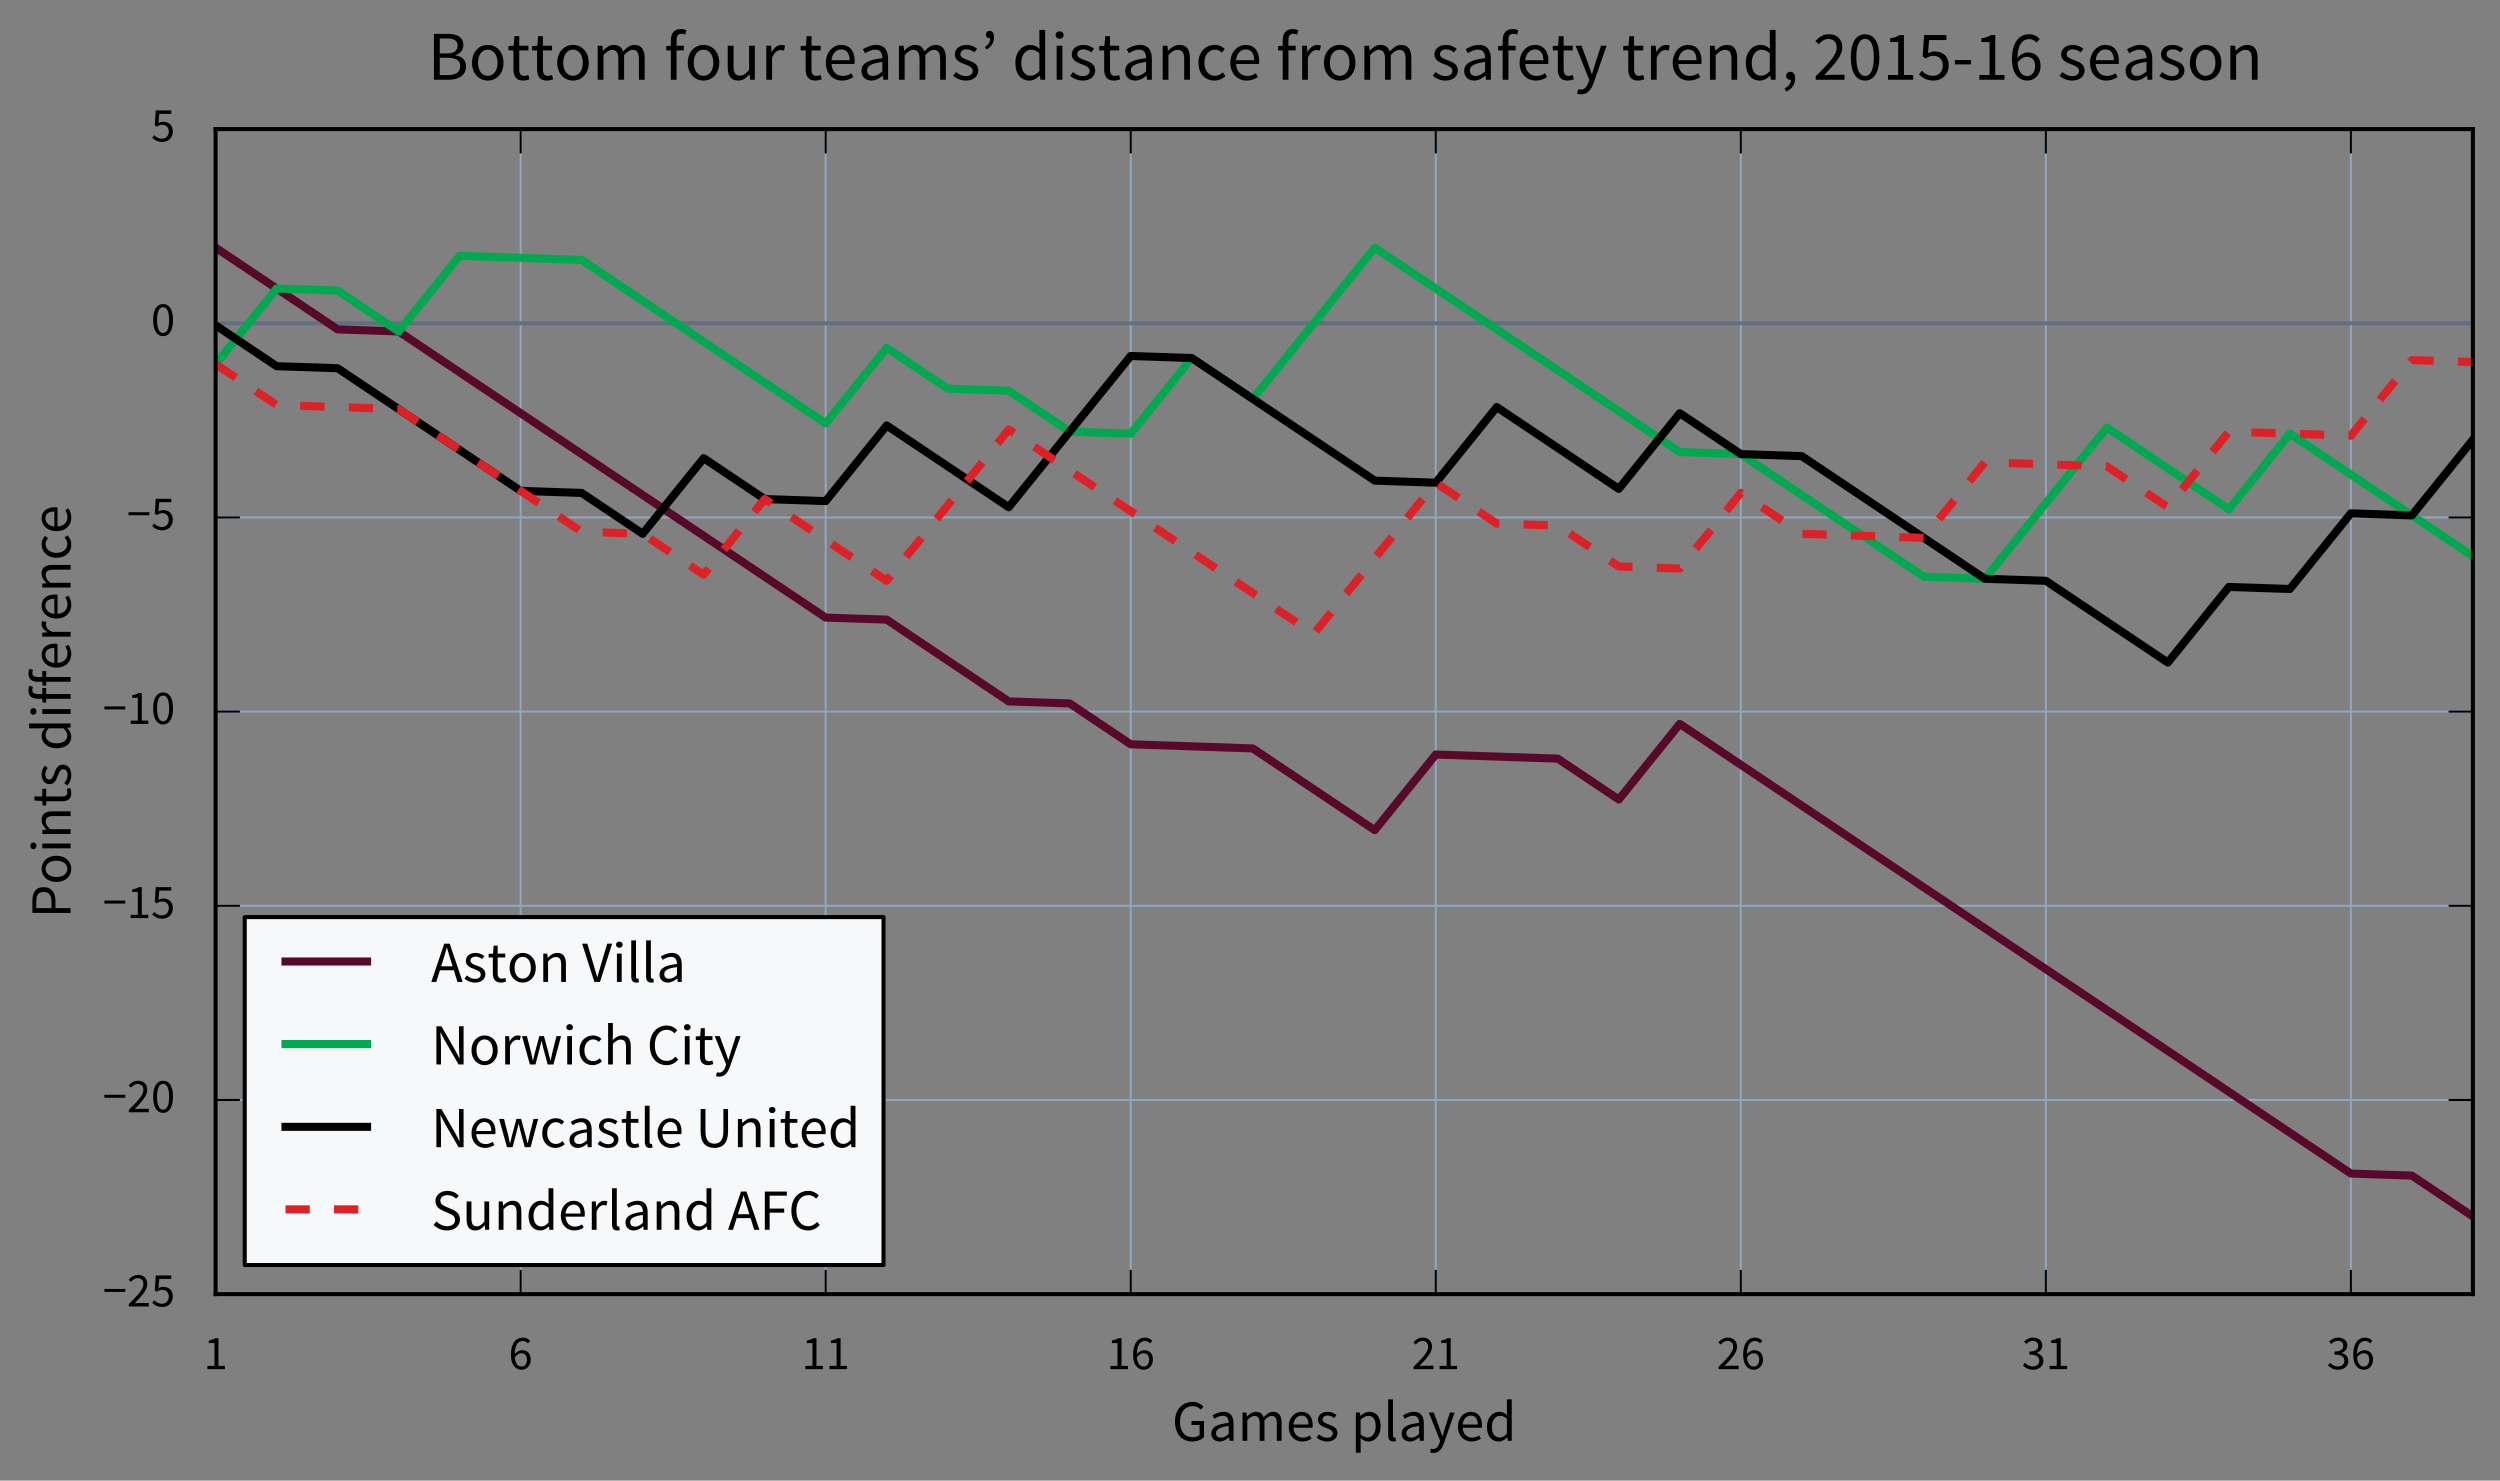 <?xml version="1.0" encoding="utf-8" standalone="no"?>
<!DOCTYPE svg PUBLIC "-//W3C//DTD SVG 1.1//EN"
  "http://www.w3.org/Graphics/SVG/1.1/DTD/svg11.dtd">
<!-- Created with matplotlib (http://matplotlib.org/) -->
<svg height="366pt" version="1.1" viewBox="0 0 618 366" width="618pt" xmlns="http://www.w3.org/2000/svg" xmlns:xlink="http://www.w3.org/1999/xlink">
 <rect x="0" y="0" width="618" height="366" fill="#808080" stroke="none"/>
 <defs>
  <style type="text/css">
*{stroke-linecap:butt;stroke-linejoin:round;stroke-miterlimit:100000;}
  </style>
 </defs>
 <g id="figure_1">
  <g id="patch_1">
   <path d="M 0 366.38 
L 618.498 366.38 
L 618.498 0 
L 0 0 
L 0 366.38 
z
" style="fill:none;"/>
  </g>
  <g id="axes_1">
   <g id="patch_2">
    <path d="M 53.298 319.912 
L 611.298 319.912 
L 611.298 31.912 
L 53.298 31.912 
L 53.298 319.912 
z
" style="fill:none;"/>
   </g>
   <g id="matplotlib.axis_1">
    <g id="xtick_1">
     <g id="line2d_1">
      <path clip-path="url(#p7cced47c94)" d="M 53.298 319.912 
L 53.298 31.912 
" style="fill:none;stroke:#8fa7bf;stroke-linecap:square;stroke-width:0.5;"/>
     </g>
     <g id="line2d_2">
      <defs>
       <path d="M 0 0 
L 0 -6 
" id="mfb1eec5b32" style="stroke:#000000;stroke-width:0.5;"/>
      </defs>
      <g>
       <use style="stroke:#000000;stroke-width:0.5;" x="53.298" xlink:href="#mfb1eec5b32" y="319.912"/>
      </g>
     </g>
     <g id="line2d_3">
      <defs>
       <path d="M 0 0 
L 0 6 
" id="mf9694073a0" style="stroke:#000000;stroke-width:0.5;"/>
      </defs>
      <g>
       <use style="stroke:#000000;stroke-width:0.5;" x="53.298" xlink:href="#mf9694073a0" y="31.912"/>
      </g>
     </g>
     <g id="text_1">
      <!-- 1 -->
      <defs>
       <path d="M 7.906 0 
L 43.906 0 
L 43.906 6.797 
L 30.703 6.797 
L 30.703 63.797 
L 24.406 63.797 
C 20.906 61.703 16.703 60.094 10.906 59.094 
L 10.906 53.797 
L 22.5 53.797 
L 22.5 6.797 
L 7.906 6.797 
z
" id="SourceSansPro-Regular-31"/>
      </defs>
      <g transform="translate(50.316 338.456)scale(0.12 -0.12)">
       <use xlink:href="#SourceSansPro-Regular-31"/>
      </g>
     </g>
    </g>
    <g id="xtick_2">
     <g id="line2d_4">
      <path clip-path="url(#p7cced47c94)" d="M 128.704 319.912 
L 128.704 31.912 
" style="fill:none;stroke:#8fa7bf;stroke-linecap:square;stroke-width:0.5;"/>
     </g>
     <g id="line2d_5">
      <g>
       <use style="stroke:#000000;stroke-width:0.5;" x="128.704" xlink:href="#mfb1eec5b32" y="319.912"/>
      </g>
     </g>
     <g id="line2d_6">
      <g>
       <use style="stroke:#000000;stroke-width:0.5;" x="128.704" xlink:href="#mf9694073a0" y="31.912"/>
      </g>
     </g>
     <g id="text_2">
      <!-- 6 -->
      <defs>
       <path d="M 26.797 5.297 
C 18.703 5.297 13.797 12 12.797 24.406 
C 17.094 30.406 22.094 32.797 26.094 32.797 
C 34 32.797 37.906 27.594 37.906 19.297 
C 37.906 10.906 33.094 5.297 26.797 5.297 
M 44.5 58.203 
C 40.906 62.094 36 65 29.094 65 
C 16.406 65 4.797 55.094 4.797 29.5 
C 4.797 9 14.297 -1.203 26.797 -1.203 
C 37.094 -1.203 45.703 7.094 45.703 19.297 
C 45.703 32.406 38.5 39 27.5 39 
C 22.297 39 16.594 35.906 12.594 31 
C 13 51.203 20.5 58.094 29.406 58.094 
C 33.406 58.094 37.297 56.203 39.906 53.094 
z
" id="SourceSansPro-Regular-36"/>
      </defs>
      <g transform="translate(125.722 338.456)scale(0.12 -0.12)">
       <use xlink:href="#SourceSansPro-Regular-36"/>
      </g>
     </g>
    </g>
    <g id="xtick_3">
     <g id="line2d_7">
      <path clip-path="url(#p7cced47c94)" d="M 204.109 319.912 
L 204.109 31.912 
" style="fill:none;stroke:#8fa7bf;stroke-linecap:square;stroke-width:0.5;"/>
     </g>
     <g id="line2d_8">
      <g>
       <use style="stroke:#000000;stroke-width:0.5;" x="204.109" xlink:href="#mfb1eec5b32" y="319.912"/>
      </g>
     </g>
     <g id="line2d_9">
      <g>
       <use style="stroke:#000000;stroke-width:0.5;" x="204.109" xlink:href="#mf9694073a0" y="31.912"/>
      </g>
     </g>
     <g id="text_3">
      <!-- 11 -->
      <g transform="translate(198.145 338.456)scale(0.12 -0.12)">
       <use xlink:href="#SourceSansPro-Regular-31"/>
       <use x="49.7" xlink:href="#SourceSansPro-Regular-31"/>
      </g>
     </g>
    </g>
    <g id="xtick_4">
     <g id="line2d_10">
      <path clip-path="url(#p7cced47c94)" d="M 279.515 319.912 
L 279.515 31.912 
" style="fill:none;stroke:#8fa7bf;stroke-linecap:square;stroke-width:0.5;"/>
     </g>
     <g id="line2d_11">
      <g>
       <use style="stroke:#000000;stroke-width:0.5;" x="279.515" xlink:href="#mfb1eec5b32" y="319.912"/>
      </g>
     </g>
     <g id="line2d_12">
      <g>
       <use style="stroke:#000000;stroke-width:0.5;" x="279.515" xlink:href="#mf9694073a0" y="31.912"/>
      </g>
     </g>
     <g id="text_4">
      <!-- 16 -->
      <g transform="translate(273.55 338.456)scale(0.12 -0.12)">
       <use xlink:href="#SourceSansPro-Regular-31"/>
       <use x="49.7" xlink:href="#SourceSansPro-Regular-36"/>
      </g>
     </g>
    </g>
    <g id="xtick_5">
     <g id="line2d_13">
      <path clip-path="url(#p7cced47c94)" d="M 354.92 319.912 
L 354.92 31.912 
" style="fill:none;stroke:#8fa7bf;stroke-linecap:square;stroke-width:0.5;"/>
     </g>
     <g id="line2d_14">
      <g>
       <use style="stroke:#000000;stroke-width:0.5;" x="354.92" xlink:href="#mfb1eec5b32" y="319.912"/>
      </g>
     </g>
     <g id="line2d_15">
      <g>
       <use style="stroke:#000000;stroke-width:0.5;" x="354.92" xlink:href="#mf9694073a0" y="31.912"/>
      </g>
     </g>
     <g id="text_5">
      <!-- 21 -->
      <defs>
       <path d="M 4 0 
L 45.203 0 
L 45.203 7.094 
L 26.703 7.094 
C 23.406 7.094 19.5 6.797 16 6.5 
C 31.094 22.297 42 34.203 42 46.203 
C 42 57.5 34.703 65 22.906 65 
C 14.594 65 8.906 61.094 3.594 55.297 
L 8.297 50.594 
C 12 54.906 16.594 58.297 21.906 58.297 
C 30 58.297 34 53.094 34 45.797 
C 34 35.5 23.203 24 4 4.906 
z
" id="SourceSansPro-Regular-32"/>
      </defs>
      <g transform="translate(348.956 338.456)scale(0.12 -0.12)">
       <use xlink:href="#SourceSansPro-Regular-32"/>
       <use x="49.7" xlink:href="#SourceSansPro-Regular-31"/>
      </g>
     </g>
    </g>
    <g id="xtick_6">
     <g id="line2d_16">
      <path clip-path="url(#p7cced47c94)" d="M 430.325 319.912 
L 430.325 31.912 
" style="fill:none;stroke:#8fa7bf;stroke-linecap:square;stroke-width:0.5;"/>
     </g>
     <g id="line2d_17">
      <g>
       <use style="stroke:#000000;stroke-width:0.5;" x="430.325" xlink:href="#mfb1eec5b32" y="319.912"/>
      </g>
     </g>
     <g id="line2d_18">
      <g>
       <use style="stroke:#000000;stroke-width:0.5;" x="430.325" xlink:href="#mf9694073a0" y="31.912"/>
      </g>
     </g>
     <g id="text_6">
      <!-- 26 -->
      <g transform="translate(424.361 338.456)scale(0.12 -0.12)">
       <use xlink:href="#SourceSansPro-Regular-32"/>
       <use x="49.7" xlink:href="#SourceSansPro-Regular-36"/>
      </g>
     </g>
    </g>
    <g id="xtick_7">
     <g id="line2d_19">
      <path clip-path="url(#p7cced47c94)" d="M 505.731 319.912 
L 505.731 31.912 
" style="fill:none;stroke:#8fa7bf;stroke-linecap:square;stroke-width:0.5;"/>
     </g>
     <g id="line2d_20">
      <g>
       <use style="stroke:#000000;stroke-width:0.5;" x="505.731" xlink:href="#mfb1eec5b32" y="319.912"/>
      </g>
     </g>
     <g id="line2d_21">
      <g>
       <use style="stroke:#000000;stroke-width:0.5;" x="505.731" xlink:href="#mf9694073a0" y="31.912"/>
      </g>
     </g>
     <g id="text_7">
      <!-- 31 -->
      <defs>
       <path d="M 2.594 7.797 
C 6.906 3.094 13.406 -1.203 23.594 -1.203 
C 35.297 -1.203 44.594 5.703 44.594 17 
C 44.594 25.797 38.5 31.406 30.797 33.203 
L 30.797 33.594 
C 37.703 36.203 42.406 41.094 42.406 48.797 
C 42.406 59.094 34.406 65 23.297 65 
C 15.797 65 9.906 61.594 5 57 
L 9.406 51.797 
C 13.203 55.594 17.703 58.297 23 58.297 
C 29.797 58.297 34 54.406 34 48.203 
C 34 41.5 29.5 36.297 15.906 36.297 
L 15.906 30 
C 31.094 30 36.297 24.906 36.297 17.297 
C 36.297 10.203 30.797 5.594 23.094 5.594 
C 15.594 5.594 10.594 9.203 6.797 13.203 
z
" id="SourceSansPro-Regular-33"/>
      </defs>
      <g transform="translate(499.766 338.456)scale(0.12 -0.12)">
       <use xlink:href="#SourceSansPro-Regular-33"/>
       <use x="49.7" xlink:href="#SourceSansPro-Regular-31"/>
      </g>
     </g>
    </g>
    <g id="xtick_8">
     <g id="line2d_22">
      <path clip-path="url(#p7cced47c94)" d="M 581.136 319.912 
L 581.136 31.912 
" style="fill:none;stroke:#8fa7bf;stroke-linecap:square;stroke-width:0.5;"/>
     </g>
     <g id="line2d_23">
      <g>
       <use style="stroke:#000000;stroke-width:0.5;" x="581.136" xlink:href="#mfb1eec5b32" y="319.912"/>
      </g>
     </g>
     <g id="line2d_24">
      <g>
       <use style="stroke:#000000;stroke-width:0.5;" x="581.136" xlink:href="#mf9694073a0" y="31.912"/>
      </g>
     </g>
     <g id="text_8">
      <!-- 36 -->
      <g transform="translate(575.172 338.456)scale(0.12 -0.12)">
       <use xlink:href="#SourceSansPro-Regular-33"/>
       <use x="49.7" xlink:href="#SourceSansPro-Regular-36"/>
      </g>
     </g>
    </g>
    <g id="text_9">
     <!-- Games played -->
     <defs>
      <path d="M 2.797 5.5 
C 7.406 1.703 14 -1.203 20.906 -1.203 
C 32.406 -1.203 38.703 5.406 38.703 13.297 
C 38.703 22.5 30.906 25.406 23.906 28 
C 18.406 30.094 13.094 31.797 13.094 36.406 
C 13.094 40.094 15.906 43.406 22 43.406 
C 26.297 43.406 29.797 41.594 33.094 39.094 
L 37 44.297 
C 33.297 47.297 28 49.797 21.906 49.797 
C 11.406 49.797 5.203 43.797 5.203 36 
C 5.203 27.797 12.797 24.5 19.703 22 
C 25 20 30.797 17.797 30.797 12.797 
C 30.797 8.594 27.594 5.203 21.203 5.203 
C 15.406 5.203 11.094 7.594 6.906 11 
z
" id="SourceSansPro-Regular-73"/>
      <path d="M 5.797 12.594 
C 5.797 3.906 11.906 -1.203 20.094 -1.203 
C 26.094 -1.203 31.5 2 36.203 5.797 
L 36.406 5.797 
L 37.094 0 
L 43.906 0 
L 43.906 29.797 
C 43.906 41.906 38.906 49.797 27 49.797 
C 19.203 49.797 12.406 46.406 7.906 43.5 
L 11.203 37.797 
C 15 40.406 20 43 25.703 43 
C 33.594 43 35.703 37 35.703 30.797 
C 15 28.5 5.797 23.203 5.797 12.594 
M 13.906 13.203 
C 13.906 19.406 19.406 23.406 35.703 25.406 
L 35.703 11.906 
C 31 7.703 27.094 5.406 22.406 5.406 
C 17.594 5.406 13.906 7.703 13.906 13.203 
" id="SourceSansPro-Regular-61"/>
      <path d="M 5.203 32.797 
C 5.203 11.406 17.5 -1.203 34.703 -1.203 
C 43.5 -1.203 50.703 2 55 6.406 
L 55 34 
L 33.5 34 
L 33.5 27.094 
L 47.406 27.094 
L 47.406 10 
C 44.797 7.594 40.297 6.094 35.594 6.094 
C 21.594 6.094 13.797 16.5 13.797 33 
C 13.797 49.297 22.297 59.5 35.5 59.5 
C 42.094 59.5 46.203 56.906 49.5 53.406 
L 54.203 58.703 
C 50.406 62.703 44.406 66.797 35.406 66.797 
C 17.906 66.797 5.203 53.906 5.203 32.797 
" id="SourceSansPro-Regular-47"/>
      <path d="M 4.906 -13.406 
L 3.297 -19.906 
C 4.906 -20.5 6.797 -20.906 9 -20.906 
C 18.797 -20.906 23.797 -13.594 27.203 -4 
L 45.5 48.594 
L 37.5 48.594 
L 28.797 21.703 
C 27.5 17.406 26.094 12.406 24.703 8 
L 24.297 8 
C 22.797 12.5 21.094 17.5 19.594 21.703 
L 9.703 48.594 
L 1.203 48.594 
L 20.703 -0.094 
L 19.594 -3.703 
C 17.594 -9.703 14.094 -14.094 8.594 -14.094 
C 7.406 -14.094 5.906 -13.703 4.906 -13.406 
" id="SourceSansPro-Regular-79"/>
      <path d="M 8.203 9.797 
C 8.203 2.703 10.703 -1.203 16.906 -1.203 
C 19.094 -1.203 20.5 -0.906 21.594 -0.406 
L 20.5 5.797 
C 19.594 5.594 19.203 5.594 18.703 5.594 
C 17.5 5.594 16.406 6.594 16.406 9.203 
L 16.406 71.203 
L 8.203 71.203 
z
" id="SourceSansPro-Regular-6c"/>
      <path d="M 16.203 4.406 
C 20.703 0.906 25.203 -1.203 29.703 -1.203 
C 40.797 -1.203 50.703 8.5 50.703 25 
C 50.703 40.094 44 49.797 31.5 49.797 
C 25.797 49.797 20.406 46.703 16 43 
L 15.703 43 
L 15 48.594 
L 8.203 48.594 
L 8.203 -20.5 
L 16.406 -20.5 
L 16.406 -4.094 
z
M 16.406 10.797 
L 16.406 36.297 
C 21.203 40.594 25.297 42.906 29.406 42.906 
C 38.594 42.906 42.203 35.703 42.203 25 
C 42.203 13 36.297 5.703 28.297 5.703 
C 25.094 5.703 20.797 7.094 16.406 10.797 
" id="SourceSansPro-Regular-70"/>
      <path id="SourceSansPro-Regular-20"/>
      <path d="M 4.703 24.203 
C 4.703 8 12.594 -1.203 24.797 -1.203 
C 30.5 -1.203 35.703 2 39.5 5.703 
L 39.797 5.703 
L 40.5 0 
L 47.297 0 
L 47.297 71.203 
L 39 71.203 
L 39 52.5 
L 39.406 44.203 
C 35.094 47.703 31.406 49.797 25.797 49.797 
C 14.703 49.797 4.703 40 4.703 24.203 
M 13.203 24.297 
C 13.203 35.406 19.406 42.906 27.203 42.906 
C 31.203 42.906 34.906 41.5 39 37.797 
L 39 12.406 
C 35 7.906 31.094 5.703 26.594 5.703 
C 18.094 5.703 13.203 12.703 13.203 24.297 
" id="SourceSansPro-Regular-64"/>
      <path d="M 4.594 24.203 
C 4.594 8.297 14.906 -1.203 27.906 -1.203 
C 34.5 -1.203 39.703 1.094 43.906 3.797 
L 41 9.203 
C 37.406 6.906 33.5 5.406 28.906 5.406 
C 19.594 5.406 13.297 12 12.703 22.5 
L 45.5 22.5 
C 45.703 23.703 45.797 25.297 45.797 27 
C 45.797 40.906 38.797 49.797 26.406 49.797 
C 15.297 49.797 4.594 40.094 4.594 24.203 
M 12.594 27.906 
C 13.594 37.703 19.797 43.297 26.594 43.297 
C 34.203 43.297 38.594 37.797 38.594 27.906 
z
" id="SourceSansPro-Regular-65"/>
      <path d="M 8.203 0 
L 16.406 0 
L 16.406 35.203 
C 20.906 40.203 25 42.703 28.594 42.703 
C 34.797 42.703 37.703 38.797 37.703 29.703 
L 37.703 0 
L 45.906 0 
L 45.906 35.203 
C 50.406 40.203 54.297 42.703 58.094 42.703 
C 64.203 42.703 67.094 38.797 67.094 29.703 
L 67.094 0 
L 75.297 0 
L 75.297 30.797 
C 75.297 43.203 70.5 49.797 60.5 49.797 
C 54.594 49.797 49.594 46 44.5 40.5 
C 42.5 46.297 38.5 49.797 31.094 49.797 
C 25.297 49.797 20.203 46.203 16 41.594 
L 15.703 41.594 
L 15 48.594 
L 8.203 48.594 
z
" id="SourceSansPro-Regular-6d"/>
     </defs>
     <g transform="translate(289.709 356.169)scale(0.144 -0.144)">
      <use xlink:href="#SourceSansPro-Regular-47"/>
      <use x="61.7" xlink:href="#SourceSansPro-Regular-61"/>
      <use x="112.9" xlink:href="#SourceSansPro-Regular-6d"/>
      <use x="195.8" xlink:href="#SourceSansPro-Regular-65"/>
      <use x="245.4" xlink:href="#SourceSansPro-Regular-73"/>
      <use x="287.3" xlink:href="#SourceSansPro-Regular-20"/>
      <use x="307.5" xlink:href="#SourceSansPro-Regular-70"/>
      <use x="363" xlink:href="#SourceSansPro-Regular-6c"/>
      <use x="388.5" xlink:href="#SourceSansPro-Regular-61"/>
      <use x="439.7" xlink:href="#SourceSansPro-Regular-79"/>
      <use x="486.4" xlink:href="#SourceSansPro-Regular-65"/>
      <use x="536" xlink:href="#SourceSansPro-Regular-64"/>
     </g>
    </g>
   </g>
   <g id="matplotlib.axis_2">
    <g id="ytick_1">
     <g id="line2d_25">
      <path clip-path="url(#p7cced47c94)" d="M 53.298 319.912 
L 611.298 319.912 
" style="fill:none;stroke:#8fa7bf;stroke-linecap:square;stroke-width:0.5;"/>
     </g>
     <g id="line2d_26">
      <defs>
       <path d="M 0 0 
L 6 0 
" id="m3d89b1f6ba" style="stroke:#000000;stroke-width:0.5;"/>
      </defs>
      <g>
       <use style="stroke:#000000;stroke-width:0.5;" x="53.298" xlink:href="#m3d89b1f6ba" y="319.912"/>
      </g>
     </g>
     <g id="line2d_27">
      <defs>
       <path d="M 0 0 
L -6 0 
" id="m91577f05fb" style="stroke:#000000;stroke-width:0.5;"/>
      </defs>
      <g>
       <use style="stroke:#000000;stroke-width:0.5;" x="611.298" xlink:href="#m91577f05fb" y="319.912"/>
      </g>
     </g>
     <g id="text_10">
      <!-- −25 -->
      <defs>
       <path d="M 2.5 7.5 
C 6.906 3.094 13.203 -1.203 23.406 -1.203 
C 34.5 -1.203 44.906 6.594 44.906 20.406 
C 44.906 34.203 36 40.406 25.094 40.406 
C 21.203 40.406 18.297 39.406 15.297 37.797 
L 17 56.703 
L 41.703 56.703 
L 41.703 63.797 
L 9.797 63.797 
L 7.703 33.094 
L 12.094 30.297 
C 15.906 32.797 18.594 34.203 23 34.203 
C 31.203 34.203 36.594 29 36.594 20.203 
C 36.594 11.297 30.406 5.594 22.594 5.594 
C 15.094 5.594 10.297 9.094 6.5 12.906 
z
" id="SourceSansPro-Regular-35"/>
       <path d="M 3.406 29.906 
L 46.297 29.906 
L 46.297 36.094 
L 3.406 36.094 
z
" id="SourceSansPro-Regular-2212"/>
      </defs>
      <g transform="translate(25.405 322.954)scale(0.12 -0.12)">
       <use xlink:href="#SourceSansPro-Regular-2212"/>
       <use x="49.7" xlink:href="#SourceSansPro-Regular-32"/>
       <use x="99.4" xlink:href="#SourceSansPro-Regular-35"/>
      </g>
     </g>
    </g>
    <g id="ytick_2">
     <g id="line2d_28">
      <path clip-path="url(#p7cced47c94)" d="M 53.298 271.912 
L 611.298 271.912 
" style="fill:none;stroke:#8fa7bf;stroke-linecap:square;stroke-width:0.5;"/>
     </g>
     <g id="line2d_29">
      <g>
       <use style="stroke:#000000;stroke-width:0.5;" x="53.298" xlink:href="#m3d89b1f6ba" y="271.912"/>
      </g>
     </g>
     <g id="line2d_30">
      <g>
       <use style="stroke:#000000;stroke-width:0.5;" x="611.298" xlink:href="#m91577f05fb" y="271.912"/>
      </g>
     </g>
     <g id="text_11">
      <!-- −20 -->
      <defs>
       <path d="M 24.906 -1.203 
C 37.594 -1.203 45.297 10.703 45.297 32.094 
C 45.297 53.5 37.594 65 24.906 65 
C 12.094 65 4.406 53.5 4.406 32.094 
C 4.406 10.703 12.094 -1.203 24.906 -1.203 
M 24.906 5.406 
C 17.406 5.406 12.406 13.406 12.406 32.094 
C 12.406 50.797 17.406 58.406 24.906 58.406 
C 32.297 58.406 37.297 50.797 37.297 32.094 
C 37.297 13.406 32.297 5.406 24.906 5.406 
" id="SourceSansPro-Regular-30"/>
      </defs>
      <g transform="translate(25.405 274.954)scale(0.12 -0.12)">
       <use xlink:href="#SourceSansPro-Regular-2212"/>
       <use x="49.7" xlink:href="#SourceSansPro-Regular-32"/>
       <use x="99.4" xlink:href="#SourceSansPro-Regular-30"/>
      </g>
     </g>
    </g>
    <g id="ytick_3">
     <g id="line2d_31">
      <path clip-path="url(#p7cced47c94)" d="M 53.298 223.912 
L 611.298 223.912 
" style="fill:none;stroke:#8fa7bf;stroke-linecap:square;stroke-width:0.5;"/>
     </g>
     <g id="line2d_32">
      <g>
       <use style="stroke:#000000;stroke-width:0.5;" x="53.298" xlink:href="#m3d89b1f6ba" y="223.912"/>
      </g>
     </g>
     <g id="line2d_33">
      <g>
       <use style="stroke:#000000;stroke-width:0.5;" x="611.298" xlink:href="#m91577f05fb" y="223.912"/>
      </g>
     </g>
     <g id="text_12">
      <!-- −15 -->
      <g transform="translate(25.405 226.954)scale(0.12 -0.12)">
       <use xlink:href="#SourceSansPro-Regular-2212"/>
       <use x="49.7" xlink:href="#SourceSansPro-Regular-31"/>
       <use x="99.4" xlink:href="#SourceSansPro-Regular-35"/>
      </g>
     </g>
    </g>
    <g id="ytick_4">
     <g id="line2d_34">
      <path clip-path="url(#p7cced47c94)" d="M 53.298 175.912 
L 611.298 175.912 
" style="fill:none;stroke:#8fa7bf;stroke-linecap:square;stroke-width:0.5;"/>
     </g>
     <g id="line2d_35">
      <g>
       <use style="stroke:#000000;stroke-width:0.5;" x="53.298" xlink:href="#m3d89b1f6ba" y="175.912"/>
      </g>
     </g>
     <g id="line2d_36">
      <g>
       <use style="stroke:#000000;stroke-width:0.5;" x="611.298" xlink:href="#m91577f05fb" y="175.912"/>
      </g>
     </g>
     <g id="text_13">
      <!-- −10 -->
      <g transform="translate(25.405 178.954)scale(0.12 -0.12)">
       <use xlink:href="#SourceSansPro-Regular-2212"/>
       <use x="49.7" xlink:href="#SourceSansPro-Regular-31"/>
       <use x="99.4" xlink:href="#SourceSansPro-Regular-30"/>
      </g>
     </g>
    </g>
    <g id="ytick_5">
     <g id="line2d_37">
      <path clip-path="url(#p7cced47c94)" d="M 53.298 127.912 
L 611.298 127.912 
" style="fill:none;stroke:#8fa7bf;stroke-linecap:square;stroke-width:0.5;"/>
     </g>
     <g id="line2d_38">
      <g>
       <use style="stroke:#000000;stroke-width:0.5;" x="53.298" xlink:href="#m3d89b1f6ba" y="127.912"/>
      </g>
     </g>
     <g id="line2d_39">
      <g>
       <use style="stroke:#000000;stroke-width:0.5;" x="611.298" xlink:href="#m91577f05fb" y="127.912"/>
      </g>
     </g>
     <g id="text_14">
      <!-- −5 -->
      <g transform="translate(31.37 130.954)scale(0.12 -0.12)">
       <use xlink:href="#SourceSansPro-Regular-2212"/>
       <use x="49.7" xlink:href="#SourceSansPro-Regular-35"/>
      </g>
     </g>
    </g>
    <g id="ytick_6">
     <g id="line2d_40">
      <path clip-path="url(#p7cced47c94)" d="M 53.298 79.912 
L 611.298 79.912 
" style="fill:none;stroke:#8fa7bf;stroke-linecap:square;stroke-width:0.5;"/>
     </g>
     <g id="line2d_41">
      <g>
       <use style="stroke:#000000;stroke-width:0.5;" x="53.298" xlink:href="#m3d89b1f6ba" y="79.912"/>
      </g>
     </g>
     <g id="line2d_42">
      <g>
       <use style="stroke:#000000;stroke-width:0.5;" x="611.298" xlink:href="#m91577f05fb" y="79.912"/>
      </g>
     </g>
     <g id="text_15">
      <!-- 0 -->
      <g transform="translate(37.334 82.954)scale(0.12 -0.12)">
       <use xlink:href="#SourceSansPro-Regular-30"/>
      </g>
     </g>
    </g>
    <g id="ytick_7">
     <g id="line2d_43">
      <path clip-path="url(#p7cced47c94)" d="M 53.298 31.912 
L 611.298 31.912 
" style="fill:none;stroke:#8fa7bf;stroke-linecap:square;stroke-width:0.5;"/>
     </g>
     <g id="line2d_44">
      <g>
       <use style="stroke:#000000;stroke-width:0.5;" x="53.298" xlink:href="#m3d89b1f6ba" y="31.912"/>
      </g>
     </g>
     <g id="line2d_45">
      <g>
       <use style="stroke:#000000;stroke-width:0.5;" x="611.298" xlink:href="#m91577f05fb" y="31.912"/>
      </g>
     </g>
     <g id="text_16">
      <!-- 5 -->
      <g transform="translate(37.334 34.954)scale(0.12 -0.12)">
       <use xlink:href="#SourceSansPro-Regular-35"/>
      </g>
     </g>
    </g>
    <g id="text_17">
     <!-- Points difference -->
     <defs>
      <path d="M 12.406 58.594 
C 15.594 58.594 18.094 60.797 18.094 63.906 
C 18.094 67.094 15.594 69.203 12.406 69.203 
C 9.203 69.203 6.703 67.094 6.703 63.906 
C 6.703 60.797 9.203 58.594 12.406 58.594 
M 8.203 0 
L 16.406 0 
L 16.406 48.594 
L 8.203 48.594 
z
" id="SourceSansPro-Regular-69"/>
      <path d="M 9.594 15 
C 9.594 5.406 13.094 -1.203 23.5 -1.203 
C 26.5 -1.203 29.797 -0.297 32.5 0.594 
L 30.906 6.797 
C 29.297 6.203 27.094 5.5 25.406 5.5 
C 19.797 5.5 17.906 8.906 17.906 14.906 
L 17.906 41.906 
L 31 41.906 
L 31 48.594 
L 17.906 48.594 
L 17.906 62.203 
L 11 62.203 
L 10 48.594 
L 2.406 48.094 
L 2.406 41.906 
L 9.594 41.906 
z
" id="SourceSansPro-Regular-74"/>
      <path d="M 31.906 70.797 
C 29.703 71.703 26.797 72.406 23.797 72.406 
C 14.094 72.406 9.594 66.203 9.594 56.297 
L 9.594 48.594 
L 3 48.094 
L 3 41.906 
L 9.594 41.906 
L 9.594 0 
L 17.797 0 
L 17.797 41.906 
L 28.094 41.906 
L 28.094 48.594 
L 17.797 48.594 
L 17.797 56.297 
C 17.797 62.5 20 65.703 24.594 65.703 
C 26.406 65.703 28.297 65.297 30.094 64.5 
z
" id="SourceSansPro-Regular-66"/>
      <path d="M 4.594 24.203 
C 4.594 8.094 14.5 -1.203 27.406 -1.203 
C 33.203 -1.203 38.797 1.203 43.203 5.094 
L 39.5 10.5 
C 36.594 7.906 32.703 5.594 28.094 5.594 
C 19.203 5.594 13.094 13.094 13.094 24.203 
C 13.094 35.406 19.5 43 28.297 43 
C 32.203 43 35.203 41.203 38.094 38.703 
L 42.203 44 
C 38.906 47.094 34.406 49.797 28 49.797 
C 15.5 49.797 4.594 40.5 4.594 24.203 
" id="SourceSansPro-Regular-63"/>
      <path d="M 4.594 24.203 
C 4.594 8.094 15.203 -1.203 27.094 -1.203 
C 39 -1.203 49.594 8.094 49.594 24.203 
C 49.594 40.5 39 49.797 27.094 49.797 
C 15.203 49.797 4.594 40.5 4.594 24.203 
M 13.094 24.203 
C 13.094 35.406 18.797 43 27.094 43 
C 35.5 43 41.094 35.406 41.094 24.203 
C 41.094 13.094 35.5 5.594 27.094 5.594 
C 18.797 5.594 13.094 13.094 13.094 24.203 
" id="SourceSansPro-Regular-6f"/>
      <path d="M 8.203 0 
L 16.406 0 
L 16.406 35.203 
C 21.297 40.094 24.703 42.703 29.703 42.703 
C 36.094 42.703 38.906 38.797 38.906 29.703 
L 38.906 0 
L 47.094 0 
L 47.094 30.797 
C 47.094 43.203 42.5 49.797 32.297 49.797 
C 25.594 49.797 20.594 46.203 16 41.594 
L 15.703 41.594 
L 15 48.594 
L 8.203 48.594 
z
" id="SourceSansPro-Regular-6e"/>
      <path d="M 8.203 0 
L 16.406 0 
L 16.406 31.203 
C 19.703 39.406 24.594 42.406 28.703 42.406 
C 30.703 42.406 31.797 42.094 33.406 41.594 
L 35 48.797 
C 33.406 49.5 31.906 49.797 29.797 49.797 
C 24.297 49.797 19.297 45.906 16 39.797 
L 15.703 39.797 
L 15 48.594 
L 8.203 48.594 
z
" id="SourceSansPro-Regular-72"/>
      <path d="M 9 0 
L 17.297 0 
L 17.297 26 
L 29.094 26 
C 43.5 26 53.297 32.5 53.297 46.297 
C 53.297 60.703 43.594 65.594 29.094 65.594 
L 9 65.594 
z
M 17.297 32.797 
L 17.297 58.906 
L 28.094 58.906 
C 39.406 58.906 45 55.797 45 46.297 
C 45 37 39.5 32.797 28.094 32.797 
z
" id="SourceSansPro-Regular-50"/>
     </defs>
     <g transform="translate(17.453 226.98)rotate(-90.0)scale(0.144 -0.144)">
      <use xlink:href="#SourceSansPro-Regular-50"/>
      <use x="57.6" xlink:href="#SourceSansPro-Regular-6f"/>
      <use x="111.8" xlink:href="#SourceSansPro-Regular-69"/>
      <use x="136.4" xlink:href="#SourceSansPro-Regular-6e"/>
      <use x="191.1" xlink:href="#SourceSansPro-Regular-74"/>
      <use x="224.9" xlink:href="#SourceSansPro-Regular-73"/>
      <use x="266.8" xlink:href="#SourceSansPro-Regular-20"/>
      <use x="287" xlink:href="#SourceSansPro-Regular-64"/>
      <use x="342.5" xlink:href="#SourceSansPro-Regular-69"/>
      <use x="367.1" xlink:href="#SourceSansPro-Regular-66"/>
      <use x="396.3" xlink:href="#SourceSansPro-Regular-66"/>
      <use x="425.5" xlink:href="#SourceSansPro-Regular-65"/>
      <use x="475.1" xlink:href="#SourceSansPro-Regular-72"/>
      <use x="509.8" xlink:href="#SourceSansPro-Regular-65"/>
      <use x="559.4" xlink:href="#SourceSansPro-Regular-6e"/>
      <use x="614.1" xlink:href="#SourceSansPro-Regular-63"/>
      <use x="659.7" xlink:href="#SourceSansPro-Regular-65"/>
     </g>
    </g>
   </g>
   <g id="line2d_46">
    <path clip-path="url(#p7cced47c94)" d="M 53.298 79.912 
L 611.298 79.912 
" style="fill:none;stroke:#607080;stroke-linecap:square;"/>
   </g>
   <g id="line2d_47">
    <path clip-path="url(#p7cced47c94)" d="M 53.298 61.217 
L 68.379 71.322 
L 83.461 81.428 
L 98.542 81.933 
L 113.623 92.038 
L 128.704 102.143 
L 143.785 112.249 
L 158.866 122.354 
L 173.947 132.459 
L 189.028 142.564 
L 204.109 152.67 
L 219.19 153.175 
L 234.271 163.28 
L 249.352 173.385 
L 264.434 173.891 
L 279.515 183.996 
L 294.596 184.501 
L 309.677 185.007 
L 324.758 195.112 
L 339.839 205.217 
L 354.92 186.522 
L 370.001 187.028 
L 385.082 187.533 
L 400.163 197.638 
L 415.244 178.943 
L 430.325 189.049 
L 445.406 199.154 
L 460.488 209.259 
L 475.569 219.364 
L 490.65 229.47 
L 505.731 239.575 
L 520.812 249.68 
L 535.893 259.785 
L 550.974 269.891 
L 566.055 279.996 
L 581.136 290.101 
L 596.217 290.607 
L 611.298 300.712 
" style="fill:none;stroke:#58092b;stroke-linecap:square;stroke-width:2.0;"/>
   </g>
   <g id="line2d_48">
    <path clip-path="url(#p7cced47c94)" d="M 53.298 90.017 
L 68.379 71.322 
L 83.461 71.828 
L 98.542 81.933 
L 113.623 63.238 
L 128.704 63.743 
L 143.785 64.249 
L 158.866 74.354 
L 173.947 84.459 
L 189.028 94.564 
L 204.109 104.67 
L 219.19 85.975 
L 234.271 96.08 
L 249.352 96.585 
L 264.434 106.691 
L 279.515 107.196 
L 294.596 88.501 
L 309.677 98.607 
L 324.758 79.912 
L 339.839 61.217 
L 354.92 71.322 
L 370.001 81.428 
L 385.082 91.533 
L 400.163 101.638 
L 415.244 111.743 
L 430.325 112.249 
L 445.406 122.354 
L 460.488 132.459 
L 475.569 142.564 
L 490.65 143.07 
L 505.731 124.375 
L 520.812 105.68 
L 535.893 115.785 
L 550.974 125.891 
L 566.055 107.196 
L 581.136 117.301 
L 596.217 127.407 
L 611.298 137.512 
" style="fill:none;stroke:#00a94f;stroke-linecap:square;stroke-width:2.0;"/>
   </g>
   <g id="line2d_49">
    <path clip-path="url(#p7cced47c94)" d="M 53.298 80.417 
L 68.379 90.522 
L 83.461 91.028 
L 98.542 101.133 
L 113.623 111.238 
L 128.704 121.343 
L 143.785 121.849 
L 158.866 131.954 
L 173.947 113.259 
L 189.028 123.364 
L 204.109 123.87 
L 219.19 105.175 
L 234.271 115.28 
L 249.352 125.385 
L 264.434 106.691 
L 279.515 87.996 
L 294.596 88.501 
L 309.677 98.607 
L 324.758 108.712 
L 339.839 118.817 
L 354.92 119.322 
L 370.001 100.628 
L 385.082 110.733 
L 400.163 120.838 
L 415.244 102.143 
L 430.325 112.249 
L 445.406 112.754 
L 460.488 122.859 
L 475.569 132.964 
L 490.65 143.07 
L 505.731 143.575 
L 520.812 153.68 
L 535.893 163.785 
L 550.974 145.091 
L 566.055 145.596 
L 581.136 126.901 
L 596.217 127.407 
L 611.298 108.712 
" style="fill:none;stroke:#000000;stroke-linecap:square;stroke-width:2.0;"/>
   </g>
   <g id="line2d_50">
    <path clip-path="url(#p7cced47c94)" d="M 53.298 90.017 
L 68.379 100.122 
L 83.461 100.628 
L 98.542 101.133 
L 113.623 111.238 
L 128.704 121.343 
L 143.785 131.449 
L 158.866 131.954 
L 173.947 142.059 
L 189.028 123.364 
L 204.109 133.47 
L 219.19 143.575 
L 234.271 124.88 
L 249.352 106.185 
L 264.434 116.291 
L 279.515 126.396 
L 294.596 136.501 
L 309.677 146.607 
L 324.758 156.712 
L 339.839 138.017 
L 354.92 119.322 
L 370.001 129.428 
L 385.082 129.933 
L 400.163 140.038 
L 415.244 140.543 
L 430.325 121.849 
L 445.406 131.954 
L 460.488 132.459 
L 475.569 132.964 
L 490.65 114.27 
L 505.731 114.775 
L 520.812 115.28 
L 535.893 125.385 
L 550.974 106.691 
L 566.055 107.196 
L 581.136 107.701 
L 596.217 89.007 
L 611.298 89.512 
" style="fill:none;stroke:#de2027;stroke-dasharray:6,6;stroke-dashoffset:0.0;stroke-width:2.0;"/>
   </g>
   <g id="patch_3">
    <path d="M 53.298 319.912 
L 611.298 319.912 
" style="fill:none;stroke:#000000;stroke-linecap:square;stroke-linejoin:miter;"/>
   </g>
   <g id="patch_4">
    <path d="M 53.298 31.912 
L 611.298 31.912 
" style="fill:none;stroke:#000000;stroke-linecap:square;stroke-linejoin:miter;"/>
   </g>
   <g id="patch_5">
    <path d="M 611.298 319.912 
L 611.298 31.912 
" style="fill:none;stroke:#000000;stroke-linecap:square;stroke-linejoin:miter;"/>
   </g>
   <g id="patch_6">
    <path d="M 53.298 319.912 
L 53.298 31.912 
" style="fill:none;stroke:#000000;stroke-linecap:square;stroke-linejoin:miter;"/>
   </g>
   <g id="text_18">
    <!-- Bottom four teams’ distance from safety trend, 2015-16 season -->
    <defs>
     <path d="M 4.094 21.906 
L 27.094 21.906 
L 27.094 28.203 
L 4.094 28.203 
z
" id="SourceSansPro-Regular-2d"/>
     <path d="M 8.594 43.094 
C 15.5 47.094 19.297 52.797 19.297 60.797 
C 19.297 66.594 16.906 69.906 13 69.906 
C 9.906 69.906 7.703 67.797 7.703 64.297 
C 7.703 61.094 10.203 59.297 13 59.297 
C 13.297 59.297 13.5 59.297 13.797 59.406 
C 13.797 53.594 11.297 50.203 6.297 46.906 
z
" id="SourceSansPro-Regular-2019"/>
     <path d="M 7.5 17.797 
C 7.5 5.406 12.094 -1.203 22.406 -1.203 
C 29.094 -1.203 33.906 2.297 38.406 7.594 
L 38.703 7.594 
L 39.406 0 
L 46.203 0 
L 46.203 48.594 
L 38 48.594 
L 38 14.094 
C 33.406 8.406 29.906 5.906 24.906 5.906 
C 18.5 5.906 15.797 9.797 15.797 18.906 
L 15.797 48.594 
L 7.5 48.594 
z
" id="SourceSansPro-Regular-75"/>
     <path d="M 6.703 -17 
C 14.797 -13.594 19.797 -6.906 19.797 1.703 
C 19.797 7.703 17.203 11.406 12.906 11.406 
C 9.594 11.406 6.797 9.203 6.797 5.594 
C 6.797 1.906 9.5 -0.094 12.703 -0.094 
C 13 -0.094 13.406 -0.094 13.703 0 
C 13.703 -5.406 10.297 -9.703 4.703 -12.203 
z
" id="SourceSansPro-Regular-2c"/>
     <path d="M 9 0 
L 29.906 0 
C 44.594 0 54.797 6.297 54.797 19.203 
C 54.797 28.203 49.203 33.406 39.594 34.906 
L 39.594 35.297 
C 47.297 37.297 51 43.094 51 49.594 
C 51 61.094 41.797 65.594 28.5 65.594 
L 9 65.594 
z
M 17.297 37.594 
L 17.297 59 
L 27.406 59 
C 37.594 59 42.797 56 42.797 48.906 
C 42.797 41.594 38.203 37.594 27 37.594 
z
M 17.297 6.594 
L 17.297 31.406 
L 28.703 31.406 
C 40.203 31.406 46.594 27.703 46.594 19.594 
C 46.594 10.703 40 6.594 28.703 6.594 
z
" id="SourceSansPro-Regular-42"/>
    </defs>
    <g transform="translate(105.714 19.712)scale(0.173 -0.173)">
     <use xlink:href="#SourceSansPro-Regular-42"/>
     <use x="58.8" xlink:href="#SourceSansPro-Regular-6f"/>
     <use x="113" xlink:href="#SourceSansPro-Regular-74"/>
     <use x="146.8" xlink:href="#SourceSansPro-Regular-74"/>
     <use x="180.6" xlink:href="#SourceSansPro-Regular-6f"/>
     <use x="234.8" xlink:href="#SourceSansPro-Regular-6d"/>
     <use x="317.7" xlink:href="#SourceSansPro-Regular-20"/>
     <use x="337.9" xlink:href="#SourceSansPro-Regular-66"/>
     <use x="367.1" xlink:href="#SourceSansPro-Regular-6f"/>
     <use x="421.3" xlink:href="#SourceSansPro-Regular-75"/>
     <use x="475.7" xlink:href="#SourceSansPro-Regular-72"/>
     <use x="510.4" xlink:href="#SourceSansPro-Regular-20"/>
     <use x="530.6" xlink:href="#SourceSansPro-Regular-74"/>
     <use x="564.4" xlink:href="#SourceSansPro-Regular-65"/>
     <use x="614" xlink:href="#SourceSansPro-Regular-61"/>
     <use x="665.2" xlink:href="#SourceSansPro-Regular-6d"/>
     <use x="748.1" xlink:href="#SourceSansPro-Regular-73"/>
     <use x="790" xlink:href="#SourceSansPro-Regular-2019"/>
     <use x="814.9" xlink:href="#SourceSansPro-Regular-20"/>
     <use x="835.1" xlink:href="#SourceSansPro-Regular-64"/>
     <use x="890.6" xlink:href="#SourceSansPro-Regular-69"/>
     <use x="915.2" xlink:href="#SourceSansPro-Regular-73"/>
     <use x="957.1" xlink:href="#SourceSansPro-Regular-74"/>
     <use x="990.9" xlink:href="#SourceSansPro-Regular-61"/>
     <use x="1042.1" xlink:href="#SourceSansPro-Regular-6e"/>
     <use x="1096.8" xlink:href="#SourceSansPro-Regular-63"/>
     <use x="1142.4" xlink:href="#SourceSansPro-Regular-65"/>
     <use x="1192" xlink:href="#SourceSansPro-Regular-20"/>
     <use x="1212.2" xlink:href="#SourceSansPro-Regular-66"/>
     <use x="1241.4" xlink:href="#SourceSansPro-Regular-72"/>
     <use x="1276.1" xlink:href="#SourceSansPro-Regular-6f"/>
     <use x="1330.3" xlink:href="#SourceSansPro-Regular-6d"/>
     <use x="1413.2" xlink:href="#SourceSansPro-Regular-20"/>
     <use x="1433.4" xlink:href="#SourceSansPro-Regular-73"/>
     <use x="1475.3" xlink:href="#SourceSansPro-Regular-61"/>
     <use x="1526.5" xlink:href="#SourceSansPro-Regular-66"/>
     <use x="1555.7" xlink:href="#SourceSansPro-Regular-65"/>
     <use x="1605.3" xlink:href="#SourceSansPro-Regular-74"/>
     <use x="1639.1" xlink:href="#SourceSansPro-Regular-79"/>
     <use x="1685.8" xlink:href="#SourceSansPro-Regular-20"/>
     <use x="1706" xlink:href="#SourceSansPro-Regular-74"/>
     <use x="1739.8" xlink:href="#SourceSansPro-Regular-72"/>
     <use x="1774.5" xlink:href="#SourceSansPro-Regular-65"/>
     <use x="1824.1" xlink:href="#SourceSansPro-Regular-6e"/>
     <use x="1878.8" xlink:href="#SourceSansPro-Regular-64"/>
     <use x="1934.3" xlink:href="#SourceSansPro-Regular-2c"/>
     <use x="1959.2" xlink:href="#SourceSansPro-Regular-20"/>
     <use x="1979.4" xlink:href="#SourceSansPro-Regular-32"/>
     <use x="2029.1" xlink:href="#SourceSansPro-Regular-30"/>
     <use x="2078.8" xlink:href="#SourceSansPro-Regular-31"/>
     <use x="2128.5" xlink:href="#SourceSansPro-Regular-35"/>
     <use x="2178.2" xlink:href="#SourceSansPro-Regular-2d"/>
     <use x="2209.3" xlink:href="#SourceSansPro-Regular-31"/>
     <use x="2259" xlink:href="#SourceSansPro-Regular-36"/>
     <use x="2308.7" xlink:href="#SourceSansPro-Regular-20"/>
     <use x="2328.9" xlink:href="#SourceSansPro-Regular-73"/>
     <use x="2370.8" xlink:href="#SourceSansPro-Regular-65"/>
     <use x="2420.4" xlink:href="#SourceSansPro-Regular-61"/>
     <use x="2471.6" xlink:href="#SourceSansPro-Regular-73"/>
     <use x="2513.5" xlink:href="#SourceSansPro-Regular-6f"/>
     <use x="2567.7" xlink:href="#SourceSansPro-Regular-6e"/>
    </g>
   </g>
   <g id="legend_1">
    <g id="patch_7">
     <path d="M 60.498 312.712 
L 218.406 312.712 
L 218.406 226.712 
L 60.498 226.712 
z
" style="fill:#f7f8f9;stroke:#000000;stroke-linejoin:miter;"/>
    </g>
    <g id="line2d_51">
     <path d="M 70.578 237.686 
L 90.738 237.686 
" style="fill:none;stroke:#58092b;stroke-linecap:square;stroke-width:2.0;"/>
    </g>
    <g id="line2d_52"/>
    <g id="text_19">
     <!-- Aston Villa -->
     <defs>
      <path d="M 17.203 26.703 
L 20.297 36.703 
C 22.703 44 24.797 51.203 26.797 58.797 
L 27.203 58.797 
C 29.297 51.203 31.406 44 33.797 36.703 
L 36.906 26.703 
z
M 45.203 0 
L 54.094 0 
L 31.906 65.594 
L 22.5 65.594 
L 0.297 0 
L 8.797 0 
L 15.094 20 
L 39 20 
z
" id="SourceSansPro-Regular-41"/>
      <path d="M 21 0 
L 30.703 0 
L 51.5 65.594 
L 43 65.594 
L 32.5 30.203 
C 30.203 22.406 28.594 16.203 26.203 8.5 
L 25.797 8.5 
C 23.297 16.203 21.797 22.406 19.406 30.203 
L 8.906 65.594 
L 0 65.594 
z
" id="SourceSansPro-Regular-56"/>
     </defs>
     <g transform="translate(106.578 242.726)scale(0.144 -0.144)">
      <use xlink:href="#SourceSansPro-Regular-41"/>
      <use x="54.4" xlink:href="#SourceSansPro-Regular-73"/>
      <use x="96.3" xlink:href="#SourceSansPro-Regular-74"/>
      <use x="130.1" xlink:href="#SourceSansPro-Regular-6f"/>
      <use x="184.3" xlink:href="#SourceSansPro-Regular-6e"/>
      <use x="239" xlink:href="#SourceSansPro-Regular-20"/>
      <use x="259.2" xlink:href="#SourceSansPro-Regular-56"/>
      <use x="310.7" xlink:href="#SourceSansPro-Regular-69"/>
      <use x="335.3" xlink:href="#SourceSansPro-Regular-6c"/>
      <use x="360.8" xlink:href="#SourceSansPro-Regular-6c"/>
      <use x="386.3" xlink:href="#SourceSansPro-Regular-61"/>
     </g>
    </g>
    <g id="line2d_53">
     <path d="M 70.578 258.091 
L 90.738 258.091 
" style="fill:none;stroke:#00a94f;stroke-linecap:square;stroke-width:2.0;"/>
    </g>
    <g id="line2d_54"/>
    <g id="text_20">
     <!-- Norwich City -->
     <defs>
      <path d="M 5.203 32.797 
C 5.203 11.406 17.406 -1.203 33.906 -1.203 
C 42.297 -1.203 48.703 2.297 53.906 8.297 
L 49.203 13.406 
C 45 8.703 40.406 6.094 34.094 6.094 
C 21.703 6.094 13.797 16.5 13.797 33 
C 13.797 49.297 22 59.5 34.5 59.5 
C 40 59.5 44.203 57.094 47.594 53.406 
L 52.297 58.703 
C 48.5 63 42.297 66.797 34.406 66.797 
C 17.594 66.797 5.203 53.906 5.203 32.797 
" id="SourceSansPro-Regular-43"/>
      <path d="M 8.203 0 
L 16.406 0 
L 16.406 35.203 
C 21.297 40.094 24.703 42.703 29.703 42.703 
C 36.094 42.703 38.906 38.797 38.906 29.703 
L 38.906 0 
L 47.094 0 
L 47.094 30.797 
C 47.094 43.203 42.5 49.797 32.297 49.797 
C 25.594 49.797 20.703 46.203 16.094 41.797 
L 16.406 51.797 
L 16.406 71.203 
L 8.203 71.203 
z
" id="SourceSansPro-Regular-68"/>
      <path d="M 9 0 
L 16.906 0 
L 16.906 34.297 
C 16.906 41.203 16.297 48.203 15.797 54.797 
L 16.203 54.797 
L 23.297 41.297 
L 47.094 0 
L 55.703 0 
L 55.703 65.594 
L 47.797 65.594 
L 47.797 31.703 
C 47.797 24.797 48.406 17.406 48.797 10.797 
L 48.406 10.797 
L 41.297 24.406 
L 17.594 65.594 
L 9 65.594 
z
" id="SourceSansPro-Regular-4e"/>
      <path d="M 15.906 0 
L 25.5 0 
L 32.297 26 
C 33.594 30.594 34.594 35.203 35.703 40.094 
L 36.094 40.094 
C 37.297 35.203 38.203 30.703 39.406 26.094 
L 46.406 0 
L 56.406 0 
L 69.406 48.594 
L 61.594 48.594 
L 54.5 20.5 
C 53.5 15.906 52.594 11.5 51.5 7 
L 51.094 7 
C 50 11.5 48.906 15.906 47.703 20.5 
L 40.094 48.594 
L 32.094 48.594 
L 24.594 20.5 
C 23.406 16 22.406 11.5 21.297 7 
L 20.906 7 
C 20 11.5 19.094 15.906 18 20.5 
L 10.797 48.594 
L 2.406 48.594 
z
" id="SourceSansPro-Regular-77"/>
     </defs>
     <g transform="translate(106.578 263.131)scale(0.144 -0.144)">
      <use xlink:href="#SourceSansPro-Regular-4e"/>
      <use x="64.7" xlink:href="#SourceSansPro-Regular-6f"/>
      <use x="118.9" xlink:href="#SourceSansPro-Regular-72"/>
      <use x="153.6" xlink:href="#SourceSansPro-Regular-77"/>
      <use x="225.4" xlink:href="#SourceSansPro-Regular-69"/>
      <use x="250" xlink:href="#SourceSansPro-Regular-63"/>
      <use x="295.6" xlink:href="#SourceSansPro-Regular-68"/>
      <use x="350" xlink:href="#SourceSansPro-Regular-20"/>
      <use x="370.2" xlink:href="#SourceSansPro-Regular-43"/>
      <use x="427.3" xlink:href="#SourceSansPro-Regular-69"/>
      <use x="451.9" xlink:href="#SourceSansPro-Regular-74"/>
      <use x="485.7" xlink:href="#SourceSansPro-Regular-79"/>
     </g>
    </g>
    <g id="line2d_55">
     <path d="M 70.578 278.555 
L 90.738 278.555 
" style="fill:none;stroke:#000000;stroke-linecap:square;stroke-width:2.0;"/>
    </g>
    <g id="line2d_56"/>
    <g id="text_21">
     <!-- Newcastle United -->
     <defs>
      <path d="M 8.703 27.094 
C 8.703 6 18.906 -1.203 32.297 -1.203 
C 45.703 -1.203 55.797 6 55.797 27.094 
L 55.797 65.594 
L 47.797 65.594 
L 47.797 26.906 
C 47.797 11.094 41 6.094 32.297 6.094 
C 23.703 6.094 17 11.094 17 26.906 
L 17 65.594 
L 8.703 65.594 
z
" id="SourceSansPro-Regular-55"/>
     </defs>
     <g transform="translate(106.578 283.595)scale(0.144 -0.144)">
      <use xlink:href="#SourceSansPro-Regular-4e"/>
      <use x="64.7" xlink:href="#SourceSansPro-Regular-65"/>
      <use x="114.3" xlink:href="#SourceSansPro-Regular-77"/>
      <use x="186.1" xlink:href="#SourceSansPro-Regular-63"/>
      <use x="231.7" xlink:href="#SourceSansPro-Regular-61"/>
      <use x="282.9" xlink:href="#SourceSansPro-Regular-73"/>
      <use x="324.8" xlink:href="#SourceSansPro-Regular-74"/>
      <use x="358.6" xlink:href="#SourceSansPro-Regular-6c"/>
      <use x="384.1" xlink:href="#SourceSansPro-Regular-65"/>
      <use x="433.7" xlink:href="#SourceSansPro-Regular-20"/>
      <use x="453.9" xlink:href="#SourceSansPro-Regular-55"/>
      <use x="518.4" xlink:href="#SourceSansPro-Regular-6e"/>
      <use x="573.1" xlink:href="#SourceSansPro-Regular-69"/>
      <use x="597.7" xlink:href="#SourceSansPro-Regular-74"/>
      <use x="631.5" xlink:href="#SourceSansPro-Regular-65"/>
      <use x="681.1" xlink:href="#SourceSansPro-Regular-64"/>
     </g>
    </g>
    <g id="line2d_57">
     <path d="M 70.578 298.96 
L 90.738 298.96 
" style="fill:none;stroke:#de2027;stroke-dasharray:6,6;stroke-dashoffset:0.0;stroke-width:2.0;"/>
    </g>
    <g id="line2d_58"/>
    <g id="text_22">
     <!-- Sunderland AFC -->
     <defs>
      <path d="M 4.203 8.5 
C 9.906 2.594 18 -1.203 27.203 -1.203 
C 41 -1.203 49.5 7.094 49.5 17.5 
C 49.5 27.203 43.594 31.703 36 35 
L 26.703 39 
C 21.5 41.203 15.797 43.594 15.797 49.906 
C 15.797 55.797 20.703 59.5 28 59.5 
C 34.094 59.5 38.906 57.094 42.906 53.297 
L 47.406 58.703 
C 42.703 63.5 35.797 66.797 28 66.797 
C 16.094 66.797 7.406 59.406 7.406 49.406 
C 7.406 39.797 14.5 35.094 20.703 32.5 
L 30.094 28.406 
C 36.297 25.594 41 23.5 41 16.797 
C 41 10.406 35.906 6.094 27.297 6.094 
C 20.5 6.094 13.906 9.406 9.203 14.297 
z
" id="SourceSansPro-Regular-53"/>
      <path d="M 9 0 
L 17.297 0 
L 17.297 29.406 
L 42.297 29.406 
L 42.297 36.406 
L 17.297 36.406 
L 17.297 58.594 
L 46.797 58.594 
L 46.797 65.594 
L 9 65.594 
z
" id="SourceSansPro-Regular-46"/>
     </defs>
     <g transform="translate(106.578 304)scale(0.144 -0.144)">
      <use xlink:href="#SourceSansPro-Regular-53"/>
      <use x="53.4" xlink:href="#SourceSansPro-Regular-75"/>
      <use x="107.8" xlink:href="#SourceSansPro-Regular-6e"/>
      <use x="162.5" xlink:href="#SourceSansPro-Regular-64"/>
      <use x="218" xlink:href="#SourceSansPro-Regular-65"/>
      <use x="267.6" xlink:href="#SourceSansPro-Regular-72"/>
      <use x="302.3" xlink:href="#SourceSansPro-Regular-6c"/>
      <use x="327.8" xlink:href="#SourceSansPro-Regular-61"/>
      <use x="379" xlink:href="#SourceSansPro-Regular-6e"/>
      <use x="433.7" xlink:href="#SourceSansPro-Regular-64"/>
      <use x="489.2" xlink:href="#SourceSansPro-Regular-20"/>
      <use x="509.4" xlink:href="#SourceSansPro-Regular-41"/>
      <use x="563.8" xlink:href="#SourceSansPro-Regular-46"/>
      <use x="613.2" xlink:href="#SourceSansPro-Regular-43"/>
     </g>
    </g>
   </g>
  </g>
 </g>
 <defs>
  <clipPath id="p7cced47c94">
   <rect height="288.0" width="558.0" x="53.298" y="31.912"/>
  </clipPath>
 </defs>
</svg>
